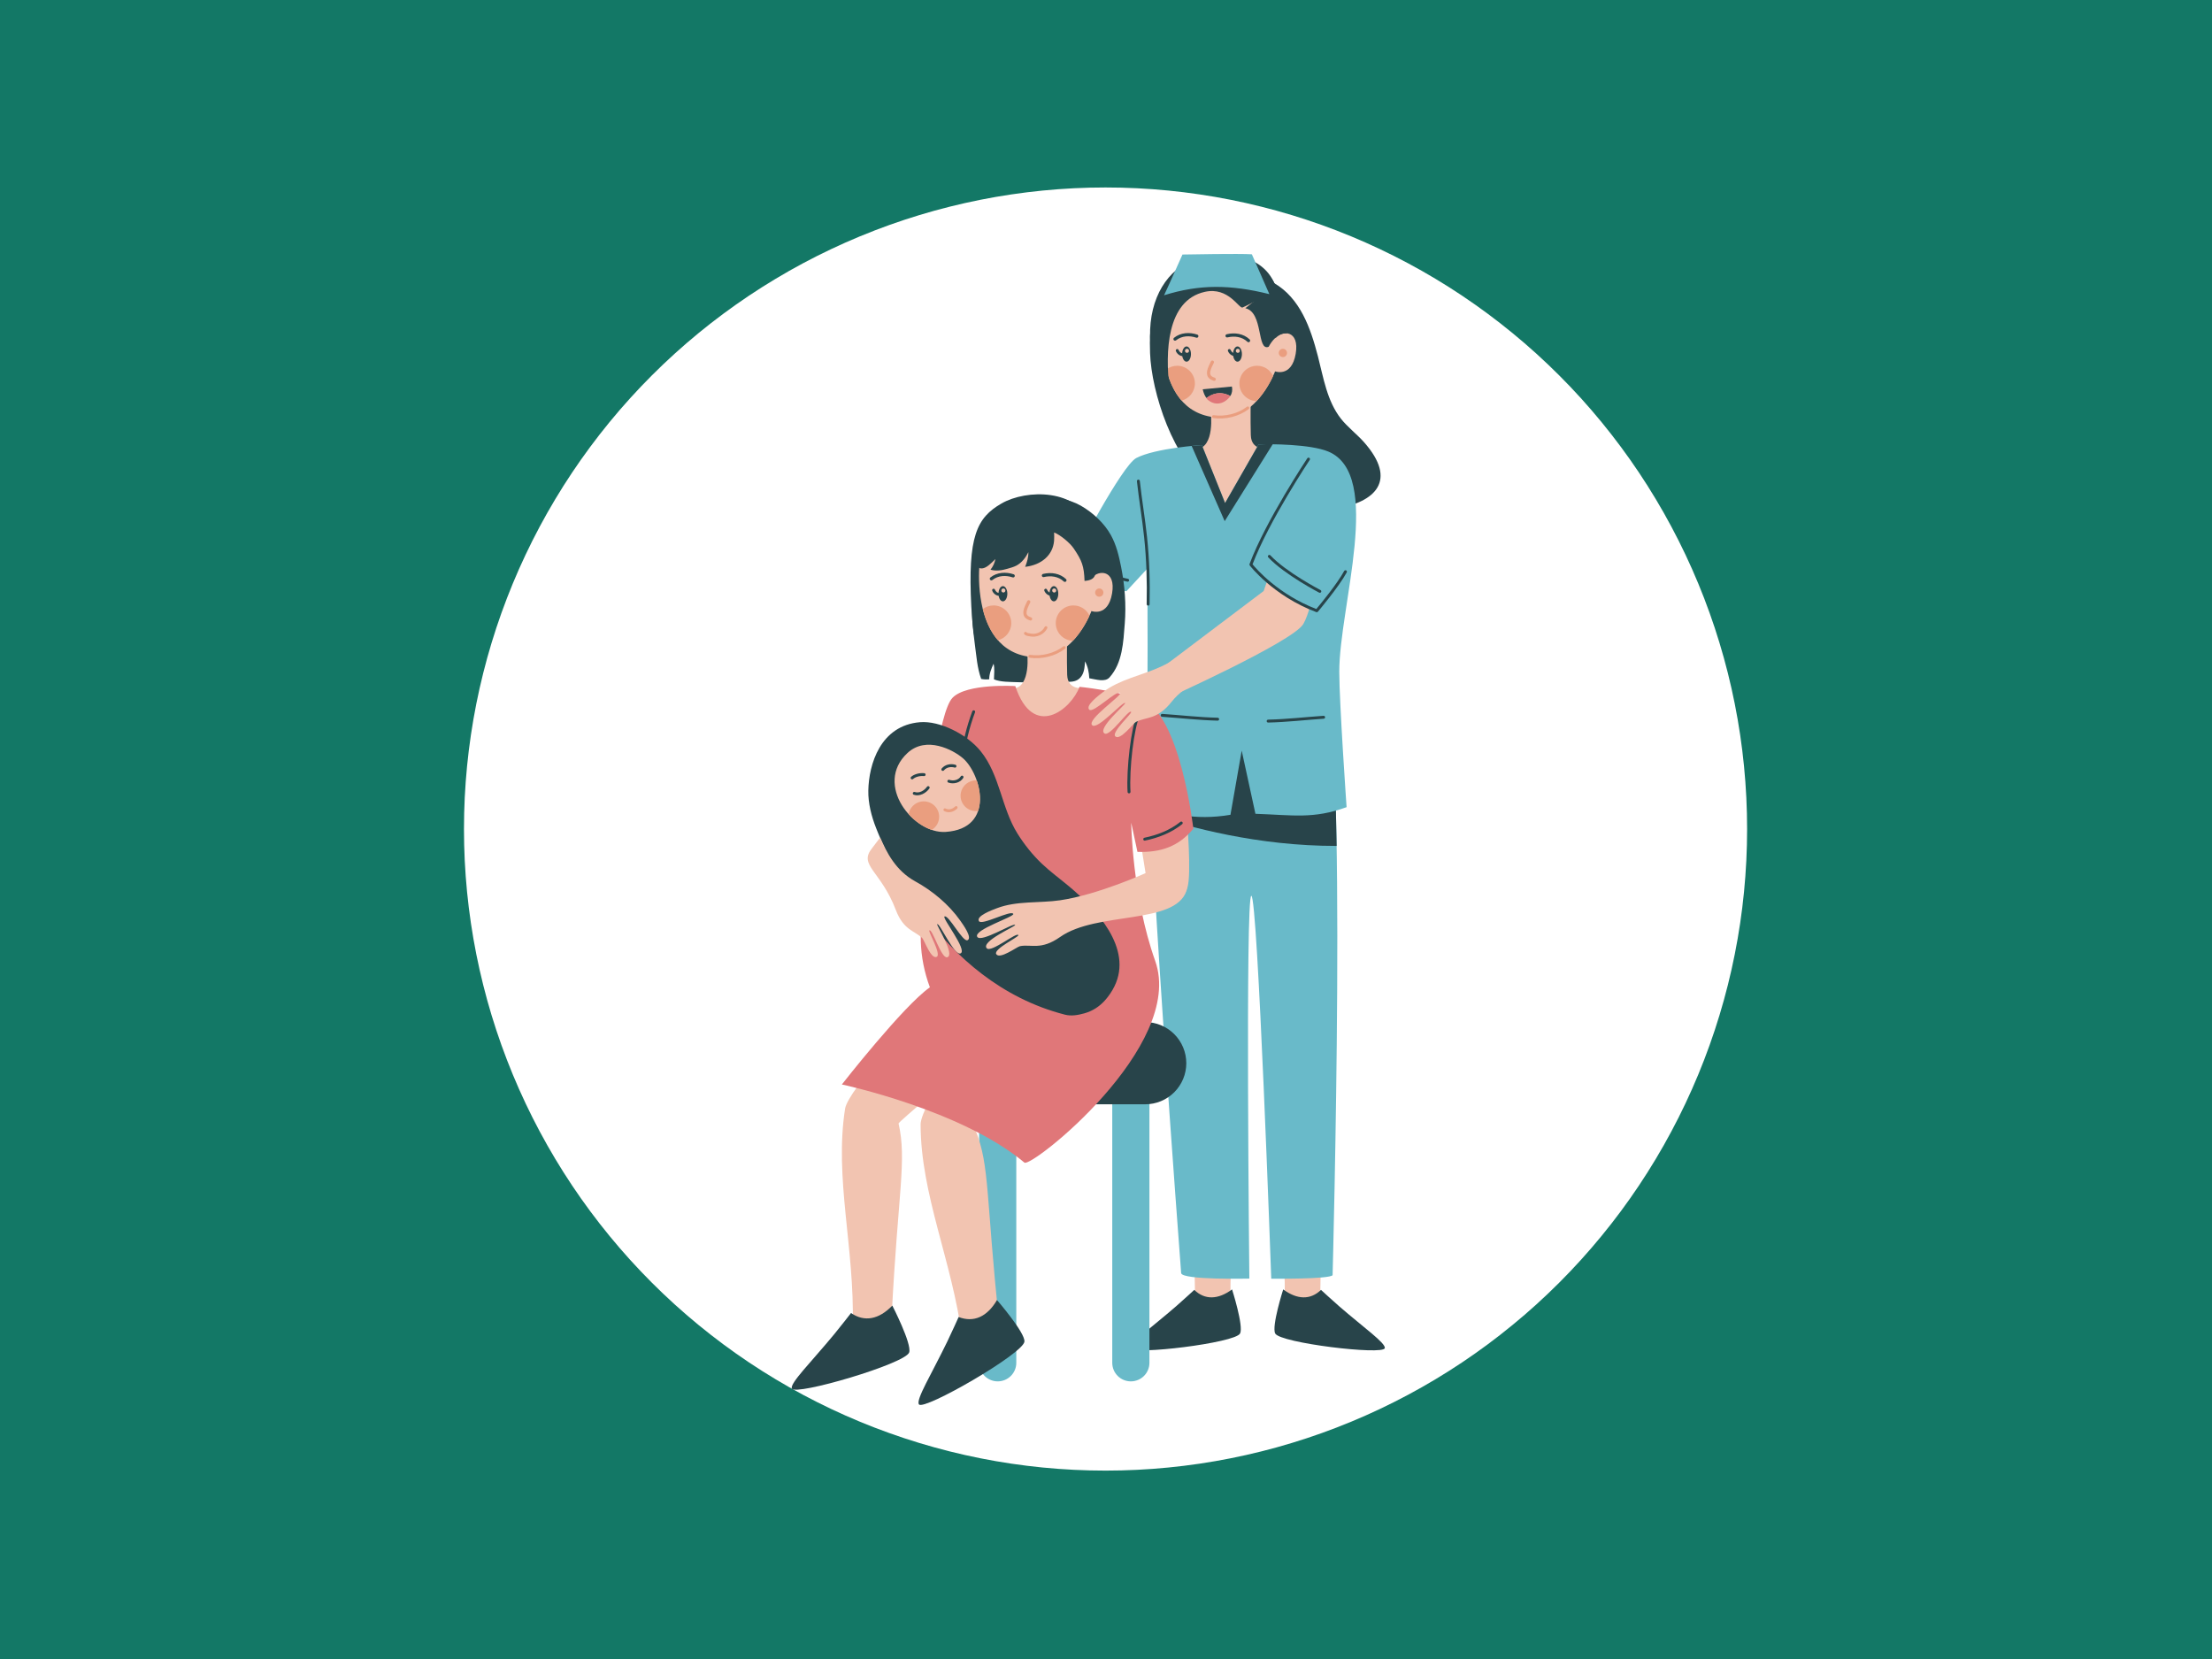 <svg xmlns="http://www.w3.org/2000/svg" xmlns:xlink="http://www.w3.org/1999/xlink" width="1024" zoomAndPan="magnify" viewBox="0 0 768 576" height="768" preserveAspectRatio="xMidYMid meet" version="1.0"><defs><clipPath id="5c28dc17d7"><path d="M 161.09 65.09 L 606.59 65.09 L 606.59 510.59 L 161.09 510.59 Z M 161.09 65.09 " clip-rule="nonzero"/></clipPath></defs><rect x="-76.8" width="921.6" fill="#ffffff" y="-57.6" height="691.2" fill-opacity="1"/><rect x="-76.8" width="921.6" fill="#137866" y="-57.6" height="691.2" fill-opacity="1"/><g clip-path="url(#5c28dc17d7)"><path fill="#ffffff" d="M 606.59 287.84 C 606.59 291.484 606.5 295.129 606.32 298.77 C 606.141 302.41 605.875 306.043 605.516 309.672 C 605.16 313.301 604.715 316.918 604.18 320.523 C 603.645 324.129 603.02 327.719 602.309 331.297 C 601.598 334.871 600.801 338.426 599.914 341.961 C 599.027 345.5 598.055 349.012 596.996 352.5 C 595.938 355.988 594.797 359.449 593.566 362.883 C 592.34 366.312 591.027 369.715 589.633 373.082 C 588.238 376.449 586.762 379.781 585.203 383.078 C 583.645 386.371 582.004 389.629 580.285 392.844 C 578.57 396.059 576.773 399.23 574.898 402.355 C 573.023 405.48 571.074 408.562 569.051 411.594 C 567.023 414.625 564.926 417.602 562.754 420.531 C 560.582 423.461 558.34 426.332 556.027 429.148 C 553.715 431.969 551.336 434.727 548.887 437.43 C 546.438 440.129 543.926 442.77 541.348 445.348 C 538.77 447.926 536.129 450.438 533.43 452.887 C 530.727 455.336 527.969 457.715 525.148 460.027 C 522.332 462.34 519.461 464.582 516.531 466.754 C 513.602 468.926 510.625 471.023 507.594 473.051 C 504.562 475.074 501.48 477.023 498.355 478.898 C 495.23 480.773 492.059 482.57 488.844 484.285 C 485.629 486.004 482.371 487.645 479.078 489.203 C 475.781 490.762 472.449 492.238 469.082 493.633 C 465.715 495.027 462.312 496.34 458.883 497.566 C 455.449 498.797 451.988 499.938 448.5 500.996 C 445.012 502.055 441.5 503.027 437.961 503.914 C 434.426 504.801 430.871 505.598 427.297 506.309 C 423.719 507.02 420.129 507.645 416.523 508.18 C 412.918 508.715 409.301 509.16 405.672 509.516 C 402.043 509.875 398.41 510.141 394.77 510.32 C 391.129 510.5 387.484 510.59 383.84 510.59 C 380.195 510.59 376.551 510.5 372.91 510.32 C 369.27 510.141 365.633 509.875 362.004 509.516 C 358.379 509.16 354.762 508.715 351.156 508.18 C 347.547 507.645 343.957 507.02 340.383 506.309 C 336.809 505.598 333.25 504.801 329.715 503.914 C 326.18 503.027 322.668 502.055 319.18 500.996 C 315.691 499.938 312.23 498.797 308.797 497.566 C 305.363 496.34 301.965 495.027 298.598 493.633 C 295.227 492.238 291.898 490.762 288.602 489.203 C 285.305 487.645 282.051 486.004 278.836 484.285 C 275.621 482.57 272.449 480.773 269.324 478.898 C 266.195 477.023 263.117 475.074 260.086 473.051 C 257.055 471.023 254.074 468.926 251.148 466.754 C 248.219 464.582 245.348 462.34 242.527 460.027 C 239.711 457.715 236.949 455.336 234.25 452.887 C 231.547 450.438 228.91 447.926 226.332 445.348 C 223.754 442.77 221.242 440.129 218.793 437.43 C 216.344 434.727 213.965 431.969 211.652 429.148 C 209.34 426.332 207.098 423.461 204.926 420.531 C 202.754 417.602 200.656 414.625 198.629 411.594 C 196.605 408.562 194.652 405.48 192.781 402.355 C 190.906 399.23 189.109 396.059 187.391 392.844 C 185.672 389.629 184.035 386.371 182.477 383.078 C 180.918 379.781 179.441 376.449 178.043 373.082 C 176.648 369.715 175.34 366.312 174.109 362.883 C 172.883 359.449 171.738 355.988 170.68 352.5 C 169.621 349.012 168.648 345.5 167.766 341.961 C 166.879 338.426 166.082 334.871 165.367 331.297 C 164.656 327.719 164.035 324.129 163.5 320.523 C 162.965 316.918 162.52 313.301 162.16 309.672 C 161.805 306.043 161.535 302.41 161.355 298.77 C 161.18 295.129 161.09 291.484 161.09 287.84 C 161.09 284.195 161.18 280.551 161.355 276.91 C 161.535 273.27 161.805 269.633 162.16 266.004 C 162.52 262.379 162.965 258.762 163.5 255.156 C 164.035 251.547 164.656 247.957 165.367 244.383 C 166.082 240.809 166.879 237.25 167.766 233.715 C 168.648 230.18 169.621 226.668 170.68 223.18 C 171.738 219.691 172.883 216.23 174.109 212.797 C 175.34 209.363 176.648 205.965 178.043 202.598 C 179.441 199.227 180.918 195.898 182.477 192.602 C 184.035 189.305 185.672 186.051 187.391 182.836 C 189.109 179.621 190.906 176.449 192.781 173.324 C 194.652 170.195 196.605 167.117 198.629 164.086 C 200.656 161.055 202.754 158.074 204.926 155.148 C 207.098 152.219 209.34 149.348 211.652 146.527 C 213.965 143.711 216.344 140.949 218.793 138.25 C 221.242 135.547 223.754 132.91 226.332 130.332 C 228.91 127.754 231.547 125.242 234.25 122.793 C 236.949 120.344 239.711 117.965 242.527 115.652 C 245.348 113.34 248.219 111.098 251.148 108.926 C 254.074 106.754 257.055 104.656 260.086 102.629 C 263.117 100.605 266.195 98.652 269.324 96.781 C 272.449 94.906 275.621 93.109 278.836 91.391 C 282.051 89.672 285.305 88.035 288.602 86.477 C 291.898 84.918 295.227 83.441 298.598 82.043 C 301.965 80.648 305.363 79.34 308.797 78.109 C 312.23 76.883 315.691 75.738 319.18 74.68 C 322.668 73.621 326.18 72.648 329.715 71.766 C 333.25 70.879 336.809 70.082 340.383 69.367 C 343.957 68.656 347.547 68.035 351.156 67.5 C 354.762 66.965 358.379 66.52 362.004 66.16 C 365.633 65.805 369.27 65.535 372.91 65.355 C 376.551 65.18 380.195 65.09 383.84 65.09 C 387.484 65.09 391.129 65.18 394.77 65.355 C 398.41 65.535 402.043 65.805 405.672 66.16 C 409.301 66.52 412.918 66.965 416.523 67.5 C 420.129 68.035 423.719 68.656 427.297 69.367 C 430.871 70.082 434.426 70.879 437.961 71.766 C 441.5 72.648 445.012 73.621 448.5 74.68 C 451.988 75.738 455.449 76.883 458.883 78.109 C 462.312 79.34 465.715 80.648 469.082 82.043 C 472.449 83.441 475.781 84.918 479.078 86.477 C 482.371 88.035 485.629 89.672 488.844 91.391 C 492.059 93.109 495.23 94.906 498.355 96.781 C 501.48 98.652 504.562 100.605 507.594 102.629 C 510.625 104.656 513.602 106.754 516.531 108.926 C 519.461 111.098 522.332 113.34 525.148 115.652 C 527.969 117.965 530.727 120.344 533.43 122.793 C 536.129 125.242 538.77 127.754 541.348 130.332 C 543.926 132.91 546.438 135.547 548.887 138.25 C 551.336 140.949 553.715 143.711 556.027 146.527 C 558.34 149.348 560.582 152.219 562.754 155.148 C 564.926 158.074 567.023 161.055 569.051 164.086 C 571.074 167.117 573.023 170.195 574.898 173.324 C 576.773 176.449 578.57 179.621 580.285 182.836 C 582.004 186.051 583.645 189.305 585.203 192.602 C 586.762 195.898 588.238 199.227 589.633 202.598 C 591.027 205.965 592.34 209.363 593.566 212.797 C 594.797 216.23 595.938 219.691 596.996 223.18 C 598.055 226.668 599.027 230.18 599.914 233.715 C 600.801 237.25 601.598 240.809 602.309 244.383 C 603.02 247.957 603.645 251.547 604.18 255.156 C 604.715 258.762 605.16 262.379 605.516 266.004 C 605.875 269.633 606.141 273.27 606.32 276.91 C 606.5 280.551 606.59 284.195 606.59 287.84 Z M 606.59 287.84 " fill-opacity="1" fill-rule="nonzero"/></g><path fill="#f2c4b1" d="M 414.957 452.711 C 414.957 452.711 414.176 394.98 411.824 375.297 C 409.473 355.605 411.277 332.918 411.277 332.918 L 430.805 326.137 C 430.805 326.137 429.66 359.117 429.488 366.219 C 429.406 369.52 430.363 387.312 429.684 406.297 C 429.141 421.402 426.863 436.586 427.27 450.652 C 427.27 450.652 423.617 452.414 414.957 452.711 Z M 414.957 452.711 " fill-opacity="1" fill-rule="evenodd"/><path fill="#f2c4b1" d="M 458.336 452.711 C 458.336 452.711 459.117 394.98 461.469 375.297 C 463.824 355.605 462.016 332.918 462.016 332.918 L 441.371 329.402 C 441.371 329.402 443.633 359.117 443.805 366.219 C 443.887 369.52 442.93 387.312 443.609 406.297 C 444.152 421.402 446.43 436.586 446.023 450.652 C 446.023 450.652 449.68 452.414 458.336 452.711 Z M 458.336 452.711 " fill-opacity="1" fill-rule="evenodd"/><path fill="#28444a" d="M 414.645 447.844 C 414.645 447.844 410.727 451.457 408.332 453.539 C 399.844 460.91 392.051 466.383 392.504 468.09 C 393.16 470.57 428.781 466.301 430.543 462.992 C 431.863 460.508 427.766 447.68 427.766 447.68 C 422.906 451.27 418.305 451.391 414.645 447.844 Z M 414.645 447.844 " fill-opacity="1" fill-rule="evenodd"/><path fill="#28444a" d="M 458.648 447.844 C 458.648 447.844 462.562 451.457 464.961 453.539 C 473.449 460.91 481.242 466.383 480.789 468.09 C 480.129 470.57 444.512 466.301 442.75 462.992 C 441.43 460.508 445.527 447.68 445.527 447.68 C 450.387 451.27 454.984 451.391 458.648 447.844 Z M 458.648 447.844 " fill-opacity="1" fill-rule="evenodd"/><path fill="#28444a" d="M 442.77 99.137 C 442.77 99.137 452.59 102.039 450.527 119.047 C 448.168 138.488 429.984 152.605 414.027 143.012 C 408.039 139.41 401.016 131.438 399.738 122.312 C 397.695 107.676 402.863 96.535 411.504 91.57 C 420.145 86.605 438.043 86.359 442.77 99.137 Z M 442.77 99.137 " fill-opacity="1" fill-rule="evenodd"/><path fill="#28444a" d="M 400.977 108.066 C 400.277 112.539 398.922 111.773 399.297 122.574 C 399.762 136.195 407.418 160.02 420 168.504 C 442.094 183.402 497.195 180.18 473.555 153.492 C 471.227 150.863 467.773 148.184 465.578 145.387 C 460.715 139.191 459.508 131.145 457.586 123.734 C 455.031 113.918 451.453 103.473 442.203 98.195 C 435.152 94.176 425.926 93.41 417.848 94.328 C 415.133 94.637 412.223 95.297 409.855 96.723 C 406.824 98.543 404.652 101.477 403.102 104.59 C 402.152 106.492 401.918 108.41 401.637 110.484 " fill-opacity="1" fill-rule="evenodd"/><path fill="#69bac9" d="M 403.352 238.062 C 403.352 238.062 401.062 238.355 398.996 253.758 C 396.93 269.16 410.094 442.043 410.094 442.043 C 410.543 444.473 433.77 443.926 433.77 443.926 C 433.77 443.926 432.34 311.215 434.457 311.027 C 436.684 310.832 441.371 443.961 441.371 443.961 C 441.371 443.961 461.754 444.16 462.676 442.727 C 462.676 442.727 467.953 246.902 459.551 238 Z M 403.352 238.062 " fill-opacity="1" fill-rule="evenodd"/><path fill="#28444a" d="M 399.68 249.215 C 399.453 250.559 399.223 252.066 398.996 253.758 C 398.551 257.109 398.816 267.91 399.52 282.758 C 412.797 287.238 436.789 293.742 464.074 293.703 C 463.816 277.73 463.328 263.66 462.496 253.617 C 445.391 248.742 416.645 242.461 399.68 249.215 Z M 399.68 249.215 " fill-opacity="1" fill-rule="evenodd"/><path fill="#f2c4b1" d="M 420.363 142.992 C 420.363 142.992 422.004 155.656 415.234 155.902 L 423.629 185.617 L 440.145 155.617 C 440.145 155.617 434.441 156.727 434.277 151.078 C 434.113 145.426 434.25 138.734 434.25 138.734 Z M 420.363 142.992 " fill-opacity="1" fill-rule="evenodd"/><path fill="#f2c4b1" d="M 404.719 106.48 C 404.719 106.48 402.492 115.398 404.504 126.062 C 406.512 136.727 412.371 145.203 424.625 145 C 436.883 144.793 442.703 128.938 442.703 128.938 C 442.703 128.938 448.438 131.117 449.859 122.852 C 451.281 114.582 445.172 114.535 442.824 117.445 C 442.824 117.445 442.668 101.344 431.656 101.531 C 420.645 101.719 410.52 96.754 404.719 106.48 Z M 404.719 106.48 " fill-opacity="1" fill-rule="evenodd"/><path fill="#28444a" d="M 429.656 120.281 C 430.504 120.281 431.191 121.465 431.191 122.926 C 431.191 124.387 430.504 125.574 429.656 125.574 C 428.809 125.574 428.121 124.387 428.121 122.926 C 428.121 121.465 428.809 120.281 429.656 120.281 Z M 411.965 120.281 C 412.809 120.281 413.496 121.465 413.496 122.926 C 413.496 124.387 412.809 125.574 411.965 125.574 C 411.117 125.574 410.43 124.387 410.43 122.926 C 410.43 121.465 411.117 120.281 411.965 120.281 Z M 412.125 121.094 C 412.516 121.094 412.832 121.41 412.832 121.801 C 412.832 122.191 412.516 122.508 412.125 122.508 C 411.734 122.508 411.418 122.191 411.418 121.801 C 411.418 121.41 411.734 121.094 412.125 121.094 Z M 429.773 121.094 C 430.164 121.094 430.48 121.41 430.48 121.801 C 430.48 122.191 430.164 122.508 429.773 122.508 C 429.383 122.508 429.066 122.191 429.066 121.801 C 429.066 121.41 429.383 121.094 429.773 121.094 Z M 429.773 121.094 " fill-opacity="1" fill-rule="evenodd"/><path fill="#28444a" d="M 426.34 121.863 C 426.75 122.992 428.09 123.957 429.34 123.559 C 429.605 123.477 429.75 123.188 429.668 122.922 C 429.582 122.66 429.301 122.512 429.031 122.598 C 428.289 122.832 427.531 122.191 427.289 121.52 C 427.199 121.258 426.906 121.121 426.645 121.215 C 426.383 121.312 426.246 121.602 426.34 121.863 Z M 426.34 121.863 " fill-opacity="1" fill-rule="evenodd"/><path fill="#28444a" d="M 408.258 121.863 C 408.672 122.992 410.008 123.957 411.258 123.559 C 411.523 123.477 411.668 123.188 411.586 122.922 C 411.5 122.66 411.219 122.512 410.953 122.598 C 410.207 122.832 409.453 122.191 409.207 121.52 C 409.117 121.258 408.824 121.121 408.562 121.215 C 408.301 121.312 408.164 121.602 408.258 121.863 Z M 408.258 121.863 " fill-opacity="1" fill-rule="evenodd"/><path fill="#ea9e7f" d="M 436.277 139.266 C 432.969 139.168 430.309 136.457 430.309 133.129 C 430.309 129.742 433.062 126.992 436.449 126.992 C 438.918 126.992 441.043 128.441 442.02 130.539 C 441.086 132.566 439.184 136.164 436.277 139.266 Z M 404.98 128.262 C 406.016 127.469 407.316 126.992 408.723 126.992 C 412.113 126.992 414.863 129.742 414.863 133.129 C 414.863 135.996 412.895 138.402 410.238 139.082 C 407.715 136.191 406.016 132.445 404.98 128.262 Z M 404.98 128.262 " fill-opacity="1" fill-rule="evenodd"/><path fill="#28444a" d="M 426.172 117.145 C 428.59 116.566 431.238 116.895 433.098 118.664 C 433.32 118.879 433.68 118.871 433.895 118.645 C 434.105 118.422 434.098 118.062 433.875 117.848 C 431.734 115.812 428.691 115.383 425.91 116.051 C 425.605 116.121 425.422 116.426 425.492 116.727 C 425.566 117.031 425.871 117.215 426.172 117.145 Z M 426.172 117.145 " fill-opacity="1" fill-rule="evenodd"/><path fill="#28444a" d="M 415.707 116.172 C 412.988 115.27 409.922 115.434 407.617 117.281 C 407.375 117.473 407.336 117.828 407.527 118.07 C 407.723 118.312 408.078 118.352 408.32 118.156 C 410.32 116.555 412.992 116.457 415.352 117.238 C 415.645 117.336 415.965 117.18 416.062 116.883 C 416.16 116.59 416 116.27 415.707 116.172 Z M 415.707 116.172 " fill-opacity="1" fill-rule="evenodd"/><path fill="#ea9e7f" d="M 420.414 125.5 C 420.031 126.352 419.289 127.668 419.098 128.879 C 418.941 129.855 419.117 130.766 419.895 131.434 C 420.328 131.809 420.855 132.016 421.387 132.203 C 421.68 132.305 422 132.148 422.102 131.855 C 422.203 131.562 422.051 131.242 421.758 131.141 C 421.355 131 420.953 130.859 420.629 130.578 C 420.031 130.066 420.109 129.297 420.328 128.535 C 420.602 127.582 421.141 126.621 421.441 125.965 C 421.566 125.68 421.441 125.348 421.156 125.219 C 420.875 125.09 420.539 125.219 420.414 125.5 Z M 420.414 125.5 " fill-opacity="1" fill-rule="evenodd"/><path fill="#28444a" d="M 427.719 134.199 C 427.98 135.418 427.746 136.562 427.18 137.504 C 423.551 135.52 420.566 136.93 418.898 138.215 C 418.32 137.469 417.867 136.457 417.582 135.168 Z M 427.719 134.199 " fill-opacity="1" fill-rule="evenodd"/><path fill="#e07779" d="M 418.844 138.207 C 420.508 136.926 423.496 135.516 427.121 137.5 L 426.863 137.945 C 424.738 140.387 421.816 140.91 419.277 138.77 Z M 418.844 138.207 " fill-opacity="1" fill-rule="evenodd"/><path fill="#ea9e7f" d="M 446.852 122.531 C 446.852 122.723 446.816 122.906 446.742 123.082 C 446.668 123.258 446.566 123.414 446.43 123.547 C 446.297 123.684 446.141 123.785 445.965 123.859 C 445.789 123.93 445.605 123.969 445.418 123.969 C 445.227 123.969 445.043 123.93 444.867 123.859 C 444.691 123.785 444.535 123.684 444.402 123.547 C 444.27 123.414 444.164 123.258 444.09 123.082 C 444.02 122.906 443.98 122.723 443.98 122.531 C 443.98 122.344 444.02 122.16 444.09 121.984 C 444.164 121.809 444.27 121.652 444.402 121.52 C 444.535 121.383 444.691 121.281 444.867 121.207 C 445.043 121.133 445.227 121.098 445.418 121.098 C 445.605 121.098 445.789 121.133 445.965 121.207 C 446.141 121.281 446.297 121.383 446.43 121.52 C 446.566 121.652 446.668 121.809 446.742 121.984 C 446.816 122.16 446.852 122.344 446.852 122.531 Z M 446.852 122.531 " fill-opacity="1" fill-rule="nonzero"/><path fill="#ea9e7f" d="M 421.242 145.152 C 425.477 145.75 430.199 144.609 433.543 142.031 C 433.762 141.859 433.805 141.543 433.633 141.32 C 433.465 141.102 433.145 141.059 432.926 141.23 C 429.789 143.648 425.359 144.711 421.383 144.152 C 421.105 144.113 420.848 144.305 420.809 144.582 C 420.77 144.859 420.965 145.113 421.242 145.152 Z M 421.242 145.152 " fill-opacity="1" fill-rule="evenodd"/><path fill="#28444a" d="M 435.34 104.828 C 435.34 104.828 432.926 106.102 431.414 106.754 C 430.188 107.289 426.59 99.52 418.355 101.32 C 404.844 104.273 404.664 122.676 405.98 134.355 C 406.617 140.004 403.09 125.266 403.09 125.266 C 403.09 125.266 400.27 111.867 402.699 106.578 C 405.133 101.293 412.195 89.137 425.23 89.984 C 438.27 90.836 441.863 96.59 442.832 99.148 L 439.383 102.758 Z M 435.34 104.828 " fill-opacity="1" fill-rule="evenodd"/><path fill="#69bac9" d="M 425.34 174.652 L 417.277 154.523 C 417.277 154.523 401.141 155.559 394.516 159.023 C 389.5 161.648 373.215 193.035 373.215 193.035 C 373.215 193.035 380.367 204.156 391.082 205.277 L 398.496 197.258 C 398.062 223.656 399.508 237.938 396.141 279.578 C 405.977 282.434 414.617 285.004 427.211 282.895 L 431.117 260.617 L 435.879 282.547 C 448.98 282.996 455.969 284.422 467.531 280.246 C 467.531 280.246 465 244.078 464.992 233.242 C 464.977 210.66 480.406 164.824 461.203 156.785 C 454.961 154.172 440.969 154.117 436.988 154.312 Z M 425.34 174.652 " fill-opacity="1" fill-rule="evenodd"/><path fill="#f2c4b1" d="M 448.344 177.348 L 438.75 205.188 L 397.789 236.105 C 397.789 236.105 400.055 239.641 403.859 243.066 C 403.859 243.066 448.91 222.844 452.512 216.645 C 456.113 210.445 458.672 191.328 458.672 191.328 Z M 448.344 177.348 " fill-opacity="1" fill-rule="evenodd"/><path fill="#69bac9" d="M 454.316 159.391 C 454.316 159.391 439.887 181.047 434.309 196.012 C 434.309 196.012 442.301 206.434 457.18 212.047 C 457.18 212.047 464.418 203.512 467.141 198.488 " fill-opacity="1" fill-rule="evenodd"/><path fill="#28444a" d="M 453.895 159.113 C 453.895 159.113 439.43 180.828 433.836 195.836 C 433.777 195.996 433.805 196.184 433.91 196.324 C 433.91 196.324 441.977 206.855 457 212.523 C 457.203 212.598 457.426 212.539 457.566 212.379 C 457.566 212.379 464.844 203.781 467.586 198.73 C 467.719 198.484 467.629 198.176 467.383 198.043 C 467.137 197.91 466.832 198.004 466.695 198.246 C 464.277 202.711 458.273 209.957 457.023 211.449 C 443.758 206.344 436.105 197.426 434.883 195.926 C 440.516 181.008 454.738 159.672 454.738 159.672 C 454.891 159.438 454.828 159.129 454.598 158.973 C 454.363 158.816 454.051 158.879 453.895 159.113 Z M 453.895 159.113 " fill-opacity="1" fill-rule="evenodd"/><path fill="#28444a" d="M 458.473 204.863 C 458.473 204.863 446.574 198.688 441.078 192.824 C 440.887 192.621 440.566 192.609 440.363 192.801 C 440.16 192.988 440.148 193.309 440.34 193.512 C 445.926 199.473 458.008 205.762 458.008 205.762 C 458.254 205.895 458.562 205.797 458.691 205.551 C 458.82 205.301 458.723 204.996 458.473 204.863 Z M 458.473 204.863 " fill-opacity="1" fill-rule="evenodd"/><path fill="#28444a" d="M 403.461 248.871 C 409.918 249.305 416.277 250.059 422.758 250.203 C 423.039 250.207 423.27 249.988 423.277 249.707 C 423.281 249.43 423.059 249.199 422.781 249.191 C 416.316 249.047 409.973 248.297 403.531 247.859 C 403.246 247.844 403.012 248.051 402.992 248.332 C 402.973 248.609 403.18 248.852 403.461 248.871 Z M 403.461 248.871 " fill-opacity="1" fill-rule="evenodd"/><path fill="#28444a" d="M 459.531 248.527 C 453.09 248.961 446.746 249.715 440.281 249.855 C 440.004 249.863 439.781 250.094 439.785 250.371 C 439.789 250.652 440.023 250.875 440.305 250.867 C 446.785 250.723 453.145 249.973 459.602 249.535 C 459.883 249.516 460.09 249.273 460.07 248.996 C 460.051 248.719 459.812 248.508 459.531 248.527 Z M 459.531 248.527 " fill-opacity="1" fill-rule="evenodd"/><path fill="#28444a" d="M 376.094 190.875 C 380.012 196.141 384.723 200.723 391.43 201.953 C 391.703 202.004 391.969 201.82 392.016 201.547 C 392.07 201.273 391.883 201.008 391.613 200.957 C 385.172 199.777 380.668 195.332 376.91 190.273 C 376.738 190.047 376.426 190 376.199 190.168 C 375.977 190.332 375.93 190.652 376.094 190.875 Z M 376.094 190.875 " fill-opacity="1" fill-rule="evenodd"/><path fill="#28444a" d="M 425.211 180.938 L 441.953 154.125 C 439.742 154.188 437.969 154.266 436.992 154.312 L 425.344 174.652 L 417.277 154.523 C 417.277 154.523 415.883 154.613 413.738 154.828 Z M 425.211 180.938 " fill-opacity="1" fill-rule="evenodd"/><path fill="#28444a" d="M 394.738 167.082 C 395.434 173.57 396.555 180.016 397.238 186.504 C 398.055 194.234 398.293 201.992 398.121 209.762 C 398.117 210.039 398.336 210.273 398.617 210.277 C 398.895 210.285 399.125 210.062 399.133 209.785 C 399.305 201.969 399.07 194.172 398.242 186.398 C 397.559 179.906 396.441 173.461 395.742 166.973 C 395.715 166.695 395.461 166.496 395.184 166.523 C 394.91 166.555 394.711 166.805 394.738 167.082 Z M 394.738 167.082 " fill-opacity="1" fill-rule="evenodd"/><path fill="#28444a" d="M 432.375 107.012 L 442.551 98.887 C 442.551 98.887 447.301 101.098 448.652 106.227 C 450.004 111.359 447.547 115.031 446.703 115.742 C 446.703 115.742 443.242 115.219 440.473 120.402 C 436.281 122.078 438.73 108.43 432.375 107.012 Z M 432.375 107.012 " fill-opacity="1" fill-rule="evenodd"/><path fill="#69bac9" d="M 440.719 102.125 C 427.258 98.785 416.605 98.629 404.16 102.516 C 406.664 97.176 408.457 92.961 410.551 88.371 C 410.551 88.371 430.652 87.984 434.641 88.289 C 434.641 88.289 438.215 96.449 440.719 102.125 Z M 440.719 102.125 " fill-opacity="1" fill-rule="evenodd"/><path fill="#69bac9" d="M 399.078 375.59 C 399.078 373.875 398.398 372.234 397.191 371.027 C 395.977 369.82 394.336 369.141 392.629 369.141 C 392.621 369.141 392.621 369.141 392.621 369.141 C 390.914 369.141 389.273 369.82 388.059 371.027 C 386.852 372.234 386.172 373.875 386.172 375.59 C 386.172 395.145 386.172 453.602 386.172 473.156 C 386.172 474.867 386.852 476.508 388.059 477.719 C 389.273 478.926 390.914 479.609 392.621 479.609 C 392.621 479.609 392.621 479.609 392.629 479.609 C 394.336 479.609 395.977 478.926 397.191 477.719 C 398.398 476.508 399.078 474.867 399.078 473.156 C 399.078 453.602 399.078 395.145 399.078 375.59 Z M 399.078 375.59 " fill-opacity="1" fill-rule="evenodd"/><path fill="#69bac9" d="M 352.855 375.59 C 352.855 373.875 352.18 372.234 350.969 371.027 C 349.754 369.82 348.113 369.141 346.406 369.141 C 346.402 369.141 346.402 369.141 346.402 369.141 C 344.691 369.141 343.051 369.82 341.84 371.027 C 340.629 372.234 339.949 373.875 339.949 375.59 C 339.949 395.145 339.949 453.602 339.949 473.156 C 339.949 474.867 340.629 476.508 341.84 477.719 C 343.051 478.926 344.691 479.609 346.402 479.609 C 346.402 479.609 346.402 479.609 346.406 479.609 C 348.113 479.609 349.754 478.926 350.969 477.719 C 352.18 476.508 352.855 474.867 352.855 473.156 C 352.855 453.602 352.855 395.145 352.855 375.59 Z M 352.855 375.59 " fill-opacity="1" fill-rule="evenodd"/><path fill="#28444a" d="M 411.879 369.137 C 411.879 365.352 410.375 361.723 407.695 359.043 C 405.02 356.367 401.391 354.863 397.602 354.863 L 335.625 354.863 C 331.84 354.863 328.207 356.367 325.535 359.043 C 322.855 361.723 321.348 365.352 321.348 369.137 C 321.348 372.922 322.855 376.555 325.535 379.234 C 328.207 381.906 331.84 383.41 335.625 383.41 L 397.602 383.41 C 401.391 383.41 405.02 381.906 407.695 379.234 C 410.375 376.555 411.879 372.922 411.879 369.137 Z M 411.879 369.137 " fill-opacity="1" fill-rule="evenodd"/><path fill="#f2c4b1" d="M 338.027 360.461 C 340.414 352.738 319.625 383.668 319.629 390.395 C 319.668 414.805 330.539 437.715 334.051 464.285 C 334.051 464.285 345.93 461.379 346.816 458.211 C 342.336 416.203 343.656 404.738 338.77 392.578 C 338.578 392.102 357.969 369.848 357.762 369.371 Z M 338.027 360.461 " fill-opacity="1" fill-rule="evenodd"/><path fill="#f2c4b1" d="M 316.277 358.234 C 319.848 350.98 294.465 378.27 293.414 384.914 C 289.625 409.027 296.766 433.359 296.066 460.152 C 296.066 460.152 308.254 459.145 309.629 456.152 C 311.789 413.961 314.895 402.848 311.977 390.07 C 311.859 389.57 334.5 370.629 334.371 370.129 Z M 316.277 358.234 " fill-opacity="1" fill-rule="evenodd"/><path fill="#28444a" d="M 295.477 455.879 C 295.477 455.879 291.848 460.559 289.605 463.277 C 281.656 472.906 274.125 480.328 274.934 482.113 C 276.109 484.711 314.344 473.504 315.664 469.559 C 316.656 466.598 309.812 453.297 309.812 453.297 C 305.152 458.121 300.137 459.098 295.477 455.879 Z M 295.477 455.879 " fill-opacity="1" fill-rule="evenodd"/><path fill="#28444a" d="M 332.832 457.266 C 332.832 457.266 330.41 462.668 328.871 465.84 C 323.426 477.074 317.859 486.066 319.066 487.609 C 320.824 489.855 355.328 469.938 355.68 465.793 C 355.945 462.68 346.152 451.371 346.152 451.371 C 342.762 457.16 338.117 459.293 332.832 457.266 Z M 332.832 457.266 " fill-opacity="1" fill-rule="evenodd"/><path fill="#28444a" d="M 379.016 182.355 C 379.016 182.355 388.836 185.258 386.773 202.262 C 384.414 221.703 366.23 235.824 350.273 226.227 C 344.285 222.625 338.625 237.277 337.238 210.633 C 335.965 186.219 339.109 179.754 347.75 174.789 C 356.391 169.824 374.289 169.574 379.016 182.355 Z M 379.016 182.355 " fill-opacity="1" fill-rule="evenodd"/><path fill="#28444a" d="M 368.594 173.211 C 370.926 173.641 373.184 174.387 375.238 175.559 C 379.398 177.934 383.379 181.602 385.707 185.809 C 387.613 189.254 388.488 193.035 389.25 196.855 C 390.539 203.348 391.035 209.898 390.516 216.512 C 390.016 222.926 389.754 230.145 385.227 235.191 C 383.648 236.953 380.535 235.871 378.195 235.496 C 378.094 233.438 377.711 231.457 376.715 229.625 C 376.59 231.621 376.473 233.789 375.031 235.324 C 372.766 237.742 368.703 236.254 365.426 236.492 C 361.402 236.785 357.262 237.043 353.223 236.852 C 350.738 236.734 347.422 236.852 345.102 235.867 C 345.121 234.086 345.406 232.191 344.969 230.445 C 344.203 232.094 343.43 233.977 343.461 235.84 C 342.512 235.953 341.59 235.914 340.66 235.715 C 339.25 231.805 339.039 227.852 338.469 223.777 C 336.887 212.453 336.855 201.211 340.902 190.367 C 342.688 185.586 345.332 180.812 349.465 177.652 C 351.848 175.828 354.801 174.688 357.652 173.852 C 360.395 173.047 362.969 172.914 365.805 173.246 " fill-opacity="1" fill-rule="evenodd"/><path fill="#f2c4b1" d="M 395.484 288.965 L 397.801 303.543 C 397.801 303.543 384.285 309.695 373.609 311.242 C 362.934 312.785 363.375 328.766 373.656 321.516 C 383.938 314.266 409.07 317.867 412.238 308.285 C 413.785 303.605 412.098 284.336 412.098 284.336 Z M 395.484 288.965 " fill-opacity="1" fill-rule="evenodd"/><path fill="#f2c4b1" d="M 324.484 274.48 L 324.93 348.906 L 338.062 330.891 L 338.062 268.973 Z M 324.484 274.48 " fill-opacity="1" fill-rule="evenodd"/><path fill="#f2c4b1" d="M 356.605 226.211 C 356.605 226.211 358.246 238.875 351.477 239.121 L 359.871 268.836 L 376.387 238.836 C 376.387 238.836 370.684 239.945 370.52 234.297 C 370.355 228.645 370.492 221.953 370.492 221.953 Z M 356.605 226.211 " fill-opacity="1" fill-rule="evenodd"/><path fill="#e07779" d="M 374.805 238.465 C 371.914 246.316 358.723 256.98 352.512 238.207 C 352.512 238.207 335.617 237.152 330.703 242.277 C 325.789 247.398 322.379 281.254 322.379 281.254 L 335.887 282.531 L 336.859 290.148 C 322.516 299.098 314.977 321.723 322.855 342.793 C 313.617 349.242 292.293 376.527 292.293 376.527 C 292.293 376.527 333.668 385.254 355.684 403.656 C 358.012 405.609 411.586 363.23 401.09 333.656 C 393.051 311.02 392.754 285.645 392.754 285.645 L 394.922 295.77 C 403.145 296.039 409.266 293.836 414.324 287.734 C 414.324 287.734 409.785 247.574 396.242 242.852 C 386.93 239.605 374.805 238.465 374.805 238.465 Z M 374.805 238.465 " fill-opacity="1" fill-rule="evenodd"/><path fill="#28444a" d="M 337.586 246.945 C 333.598 257.648 331.668 270.305 335.281 281.41 C 335.367 281.676 335.656 281.82 335.918 281.734 C 336.184 281.648 336.328 281.363 336.242 281.098 C 332.699 270.207 334.621 257.797 338.531 247.297 C 338.629 247.035 338.492 246.746 338.238 246.648 C 337.977 246.551 337.684 246.684 337.586 246.945 Z M 337.586 246.945 " fill-opacity="1" fill-rule="evenodd"/><path fill="#f2c4b1" d="M 340.961 189.699 C 340.961 189.699 338.738 198.617 340.746 209.281 C 342.754 219.945 348.613 228.422 360.871 228.219 C 373.125 228.012 378.945 212.156 378.945 212.156 C 378.945 212.156 384.68 214.336 386.102 206.07 C 387.527 197.801 381.414 197.754 379.066 200.664 C 379.066 200.664 378.91 184.562 367.898 184.75 C 356.887 184.938 346.766 179.973 340.961 189.699 Z M 340.961 189.699 " fill-opacity="1" fill-rule="evenodd"/><path fill="#28444a" d="M 365.898 203.496 C 366.746 203.496 367.434 204.68 367.434 206.141 C 367.434 207.602 366.746 208.789 365.898 208.789 C 365.055 208.789 364.367 207.602 364.367 206.141 C 364.367 204.68 365.055 203.496 365.898 203.496 Z M 348.207 203.496 C 349.055 203.496 349.742 204.68 349.742 206.141 C 349.742 207.602 349.055 208.789 348.207 208.789 C 347.359 208.789 346.676 207.602 346.676 206.141 C 346.676 204.68 347.359 203.496 348.207 203.496 Z M 348.367 204.309 C 348.758 204.309 349.074 204.625 349.074 205.016 C 349.074 205.406 348.758 205.723 348.367 205.723 C 347.98 205.723 347.664 205.406 347.664 205.016 C 347.664 204.625 347.98 204.309 348.367 204.309 Z M 366.02 204.309 C 366.406 204.309 366.723 204.625 366.723 205.016 C 366.723 205.406 366.406 205.723 366.02 205.723 C 365.629 205.723 365.312 205.406 365.312 205.016 C 365.312 204.625 365.629 204.309 366.02 204.309 Z M 366.02 204.309 " fill-opacity="1" fill-rule="evenodd"/><path fill="#28444a" d="M 362.582 205.082 C 362.992 206.207 364.332 207.172 365.578 206.773 C 365.848 206.691 365.992 206.406 365.91 206.137 C 365.824 205.875 365.543 205.727 365.273 205.812 C 364.531 206.047 363.773 205.406 363.531 204.734 C 363.438 204.473 363.148 204.336 362.887 204.43 C 362.625 204.527 362.488 204.816 362.582 205.082 Z M 362.582 205.082 " fill-opacity="1" fill-rule="evenodd"/><path fill="#28444a" d="M 344.5 205.082 C 344.91 206.207 346.25 207.172 347.5 206.773 C 347.766 206.691 347.91 206.406 347.828 206.137 C 347.742 205.875 347.461 205.727 347.191 205.812 C 346.449 206.047 345.691 205.406 345.449 204.734 C 345.359 204.473 345.066 204.336 344.805 204.43 C 344.543 204.527 344.406 204.816 344.5 205.082 Z M 344.5 205.082 " fill-opacity="1" fill-rule="evenodd"/><path fill="#ea9e7f" d="M 372.523 222.48 C 369.215 222.383 366.555 219.672 366.555 216.348 C 366.555 212.957 369.309 210.207 372.695 210.207 C 375.164 210.207 377.289 211.656 378.266 213.754 C 377.332 215.785 375.43 219.379 372.523 222.48 Z M 341.227 211.48 C 342.262 210.684 343.562 210.207 344.969 210.207 C 348.359 210.207 351.109 212.957 351.109 216.348 C 351.109 219.211 349.141 221.617 346.484 222.297 C 343.961 219.41 342.262 215.66 341.227 211.48 Z M 341.227 211.48 " fill-opacity="1" fill-rule="evenodd"/><path fill="#28444a" d="M 362.414 200.359 C 364.832 199.781 367.484 200.113 369.34 201.883 C 369.566 202.094 369.922 202.086 370.137 201.863 C 370.352 201.637 370.34 201.281 370.117 201.066 C 367.977 199.027 364.938 198.602 362.152 199.266 C 361.852 199.34 361.664 199.641 361.734 199.945 C 361.809 200.246 362.113 200.434 362.414 200.359 Z M 362.414 200.359 " fill-opacity="1" fill-rule="evenodd"/><path fill="#28444a" d="M 351.945 199.395 C 349.23 198.488 346.164 198.656 343.855 200.5 C 343.613 200.695 343.574 201.051 343.77 201.293 C 343.965 201.535 344.316 201.574 344.559 201.379 C 346.562 199.777 349.234 199.676 351.59 200.461 C 351.887 200.559 352.203 200.398 352.305 200.105 C 352.402 199.809 352.242 199.492 351.945 199.395 Z M 351.945 199.395 " fill-opacity="1" fill-rule="evenodd"/><path fill="#ea9e7f" d="M 356.656 208.715 C 356.273 209.566 355.531 210.883 355.34 212.094 C 355.184 213.07 355.363 213.98 356.137 214.648 C 356.574 215.02 357.098 215.23 357.629 215.418 C 357.922 215.52 358.242 215.363 358.344 215.07 C 358.449 214.777 358.293 214.457 358 214.355 C 357.602 214.215 357.199 214.074 356.871 213.793 C 356.273 213.281 356.352 212.512 356.57 211.75 C 356.844 210.797 357.387 209.836 357.684 209.18 C 357.809 208.895 357.684 208.562 357.402 208.434 C 357.117 208.305 356.785 208.434 356.656 208.715 Z M 356.656 208.715 " fill-opacity="1" fill-rule="evenodd"/><path fill="#ea9e7f" d="M 355.664 220.238 C 355.883 220.484 356.164 220.633 356.469 220.727 C 356.805 220.828 357.184 220.852 357.512 220.926 C 359.855 221.469 362.508 220.332 363.605 218.141 C 363.73 217.891 363.629 217.586 363.383 217.461 C 363.129 217.336 362.828 217.438 362.703 217.688 C 361.809 219.473 359.648 220.383 357.742 219.941 C 357.473 219.879 357.172 219.855 356.891 219.793 C 356.715 219.754 356.543 219.703 356.422 219.566 C 356.23 219.355 355.91 219.34 355.707 219.523 C 355.5 219.711 355.48 220.031 355.664 220.238 Z M 355.664 220.238 " fill-opacity="1" fill-rule="evenodd"/><path fill="#ea9e7f" d="M 383.094 205.746 C 383.094 205.938 383.059 206.121 382.984 206.297 C 382.914 206.473 382.809 206.629 382.676 206.762 C 382.539 206.895 382.387 207 382.211 207.074 C 382.035 207.145 381.852 207.184 381.66 207.184 C 381.469 207.184 381.285 207.145 381.109 207.074 C 380.934 207 380.781 206.895 380.645 206.762 C 380.512 206.629 380.406 206.473 380.336 206.297 C 380.262 206.121 380.227 205.938 380.227 205.746 C 380.227 205.559 380.262 205.375 380.336 205.199 C 380.406 205.023 380.512 204.867 380.645 204.734 C 380.781 204.598 380.934 204.496 381.109 204.422 C 381.285 204.348 381.469 204.312 381.66 204.312 C 381.852 204.312 382.035 204.348 382.211 204.422 C 382.387 204.496 382.539 204.598 382.676 204.734 C 382.809 204.867 382.914 205.023 382.984 205.199 C 383.059 205.375 383.094 205.559 383.094 205.746 Z M 383.094 205.746 " fill-opacity="1" fill-rule="nonzero"/><path fill="#ea9e7f" d="M 357.484 228.371 C 361.715 228.965 366.438 227.824 369.785 225.246 C 370.004 225.074 370.047 224.758 369.875 224.535 C 369.707 224.316 369.387 224.273 369.168 224.445 C 366.031 226.863 361.598 227.926 357.625 227.367 C 357.348 227.328 357.09 227.523 357.051 227.797 C 357.012 228.074 357.207 228.332 357.484 228.371 Z M 357.484 228.371 " fill-opacity="1" fill-rule="evenodd"/><path fill="#28444a" d="M 394.898 247.785 C 392.699 252.379 391.016 267.055 391.492 274.977 C 391.508 275.258 391.75 275.469 392.027 275.453 C 392.305 275.438 392.52 275.195 392.504 274.918 C 392.035 267.141 393.652 252.73 395.812 248.223 C 395.934 247.973 395.824 247.668 395.574 247.551 C 395.32 247.43 395.02 247.535 394.898 247.785 Z M 394.898 247.785 " fill-opacity="1" fill-rule="evenodd"/><path fill="#28444a" d="M 397.539 291.855 C 402.195 290.883 406.711 289.141 410.449 286.141 C 410.664 285.965 410.699 285.648 410.527 285.43 C 410.352 285.211 410.035 285.176 409.816 285.352 C 406.203 288.25 401.836 289.926 397.332 290.863 C 397.062 290.922 396.887 291.191 396.941 291.465 C 397 291.734 397.27 291.91 397.539 291.855 Z M 397.539 291.855 " fill-opacity="1" fill-rule="evenodd"/><path fill="#28444a" d="M 365.984 184.863 C 366.008 185.844 366.055 186.824 365.969 187.801 C 365.535 192.793 361.551 196.172 355.93 196.805 C 356.582 195.148 357.086 193.516 357.051 191.719 C 356.105 193.594 354.773 195.391 352.867 196.383 C 351.887 196.895 350.789 197.164 349.73 197.48 C 347.867 198.035 345.801 198.355 343.898 197.797 C 344.758 196.723 345.348 195.449 345.605 194.098 C 344.871 194.852 344.117 195.57 343.301 196.234 C 342.898 196.562 342.465 196.855 341.988 197.07 C 340.66 197.66 339.363 197.383 338.961 195.805 C 338.477 193.91 338.727 192.215 339.102 190.32 C 339.848 186.539 342.57 182.59 345.809 180.566 C 353.473 175.777 364.152 174.957 372.047 179.719 C 377.219 182.84 380.234 187.883 380.773 193.836 C 380.965 195.949 380.988 198.141 380.016 200.074 C 379.418 201.262 377.906 201.578 376.551 201.707 C 376.371 196.543 375.672 194.688 372.809 190.445 C 371.508 188.516 368.207 185.754 365.984 184.863 Z M 365.984 184.863 " fill-opacity="1" fill-rule="evenodd"/><path fill="#28444a" d="M 319.406 250.746 C 326.273 250.18 335.734 254.922 340.492 260.824 C 347.234 269.184 347.664 280.512 353.305 289.48 C 355.672 293.246 358.504 296.812 361.73 299.875 C 364.727 302.719 368.082 305.152 371.246 307.805 C 380.496 315.551 393.434 329.18 386.934 342.445 C 386.062 344.223 384.93 345.891 383.605 347.363 C 381.652 349.535 379.262 351.055 376.449 351.836 C 374.285 352.441 371.957 352.852 369.805 352.305 C 325.039 340.859 306.602 293.629 304.184 287.512 C 302.57 283.434 301.395 278.902 301.477 274.492 C 301.641 265.422 305.633 251.883 319.406 250.746 Z M 319.406 250.746 " fill-opacity="1" fill-rule="evenodd"/><path fill="#f2c4b1" d="M 315.066 261.445 C 321.602 255.367 330.973 260.383 334.305 263.238 C 340.641 268.672 345.793 287.672 328.312 288.84 C 317.203 289.586 303.305 272.391 315.066 261.445 Z M 315.066 261.445 " fill-opacity="1" fill-rule="evenodd"/><path fill="#28444a" d="M 331.715 265.523 C 330.098 265.066 328.18 265.363 326.957 266.812 C 326.777 267.027 326.805 267.348 327.016 267.527 C 327.23 267.707 327.551 267.68 327.73 267.465 C 328.68 266.336 330.184 266.141 331.441 266.496 C 331.711 266.57 331.988 266.414 332.066 266.145 C 332.141 265.879 331.984 265.598 331.715 265.523 Z M 331.715 265.523 " fill-opacity="1" fill-rule="evenodd"/><path fill="#28444a" d="M 320.91 268.449 C 319.145 268.277 317.332 268.828 316.344 269.711 C 316.133 269.898 316.117 270.215 316.301 270.426 C 316.488 270.633 316.809 270.652 317.016 270.465 C 317.836 269.734 319.348 269.312 320.812 269.457 C 321.09 269.48 321.336 269.277 321.363 269 C 321.391 268.723 321.188 268.477 320.91 268.449 Z M 320.91 268.449 " fill-opacity="1" fill-rule="evenodd"/><path fill="#28444a" d="M 333.594 269.543 C 332.789 270.84 331.02 271.25 329.602 270.758 C 329.34 270.668 329.051 270.805 328.957 271.07 C 328.867 271.332 329.008 271.621 329.27 271.715 C 331.113 272.355 333.406 271.766 334.453 270.074 C 334.602 269.836 334.527 269.527 334.289 269.379 C 334.055 269.23 333.742 269.305 333.594 269.543 Z M 333.594 269.543 " fill-opacity="1" fill-rule="evenodd"/><path fill="#28444a" d="M 321.852 273.16 C 320.953 274.434 319.207 275.539 317.594 274.977 C 317.328 274.887 317.039 275.023 316.949 275.289 C 316.855 275.551 316.996 275.84 317.258 275.934 C 319.297 276.641 321.547 275.348 322.68 273.746 C 322.84 273.516 322.785 273.203 322.559 273.039 C 322.328 272.879 322.016 272.934 321.852 273.16 Z M 321.852 273.16 " fill-opacity="1" fill-rule="evenodd"/><path fill="#ea9e7f" d="M 331.613 280.02 C 330.727 280.879 329.461 281.32 328.305 280.711 C 328.059 280.582 327.754 280.676 327.625 280.922 C 327.492 281.172 327.586 281.477 327.836 281.605 C 329.391 282.43 331.117 281.906 332.316 280.746 C 332.516 280.551 332.52 280.23 332.328 280.031 C 332.133 279.828 331.812 279.824 331.613 280.02 Z M 331.613 280.02 " fill-opacity="1" fill-rule="evenodd"/><path fill="#ea9e7f" d="M 323.477 288.137 C 324.734 287.383 325.676 286.117 325.973 284.566 C 326.527 281.676 324.629 278.879 321.734 278.324 C 318.844 277.773 316.047 279.672 315.492 282.562 C 315.488 282.602 315.48 282.641 315.473 282.676 C 317.734 285.184 320.562 287.141 323.477 288.137 Z M 339.117 270.949 C 336.496 270.812 334.113 272.625 333.605 275.273 C 333.051 278.164 334.949 280.961 337.844 281.516 C 338.441 281.629 339.035 281.637 339.605 281.555 C 340.707 278.285 340.305 274.402 339.117 270.949 Z M 339.117 270.949 " fill-opacity="1" fill-rule="evenodd"/><path fill="#f2c4b1" d="M 411.938 309.281 C 413.855 303.477 398.004 303.035 398.004 303.035 C 398.004 303.035 381.246 310.664 368.008 312.578 C 360.863 313.613 353.008 312.707 346.172 315.309 C 344.371 315.996 338.836 318.031 339.875 319.809 C 340.855 321.48 350.945 315.855 351.809 317.289 C 352.406 318.285 337.816 322.816 339.297 325.273 C 340.617 327.465 352.152 320.121 352.461 321.168 C 352.598 321.637 340.496 326.832 342.59 329.227 C 344.094 330.949 353.207 323.332 353.578 324.695 C 353.746 325.309 344.832 329.5 345.887 331.262 C 347.082 333.258 353.117 328.703 354.141 328.504 C 357.996 327.754 361.418 330.008 368.066 325.32 C 380.816 316.332 408.012 321.16 411.938 309.281 " fill-opacity="1" fill-rule="evenodd"/><path fill="#f2c4b1" d="M 302.832 294.418 C 303.203 293.965 305.594 290.781 305.594 290.781 C 307.832 295.93 310.977 302.273 317.766 306.004 C 323.723 309.277 329.414 313.988 333.383 319.613 C 334.426 321.094 337.68 325.594 335.934 326.434 C 334.293 327.227 329.367 317.531 327.941 318.195 C 326.949 318.66 335.961 329.867 333.516 331.008 C 331.328 332.023 326.184 320.227 325.391 320.883 C 325.035 321.176 331.758 331.594 328.863 332.363 C 326.785 332.918 323.672 322.18 322.664 323.051 C 322.211 323.441 326.969 331.398 325.219 332.219 C 323.238 333.152 320.918 326.422 320.223 325.727 C 317.605 323.113 313.75 323.078 311.02 315.922 C 305.789 302.199 297.883 300.457 302.832 294.418 Z M 302.832 294.418 " fill-opacity="1" fill-rule="evenodd"/><path fill="#f2c4b1" d="M 444.258 215.738 C 444.438 209.629 429.121 213.734 429.121 213.734 C 429.121 213.734 415.242 225.828 403.102 231.445 C 396.551 234.48 388.762 235.855 382.957 240.301 C 381.426 241.473 376.703 245.004 378.207 246.41 C 379.621 247.73 387.688 239.461 388.922 240.586 C 389.781 241.371 377.094 249.883 379.215 251.812 C 381.105 253.535 390.059 243.203 390.656 244.117 C 390.922 244.527 380.809 252.961 383.5 254.66 C 385.434 255.879 391.988 245.98 392.734 247.18 C 393.07 247.719 385.727 254.285 387.238 255.668 C 388.953 257.242 393.438 251.152 394.359 250.668 C 397.844 248.848 401.766 250.031 406.797 243.641 C 416.449 231.383 443.891 228.246 444.258 215.738 " fill-opacity="1" fill-rule="evenodd"/></svg>